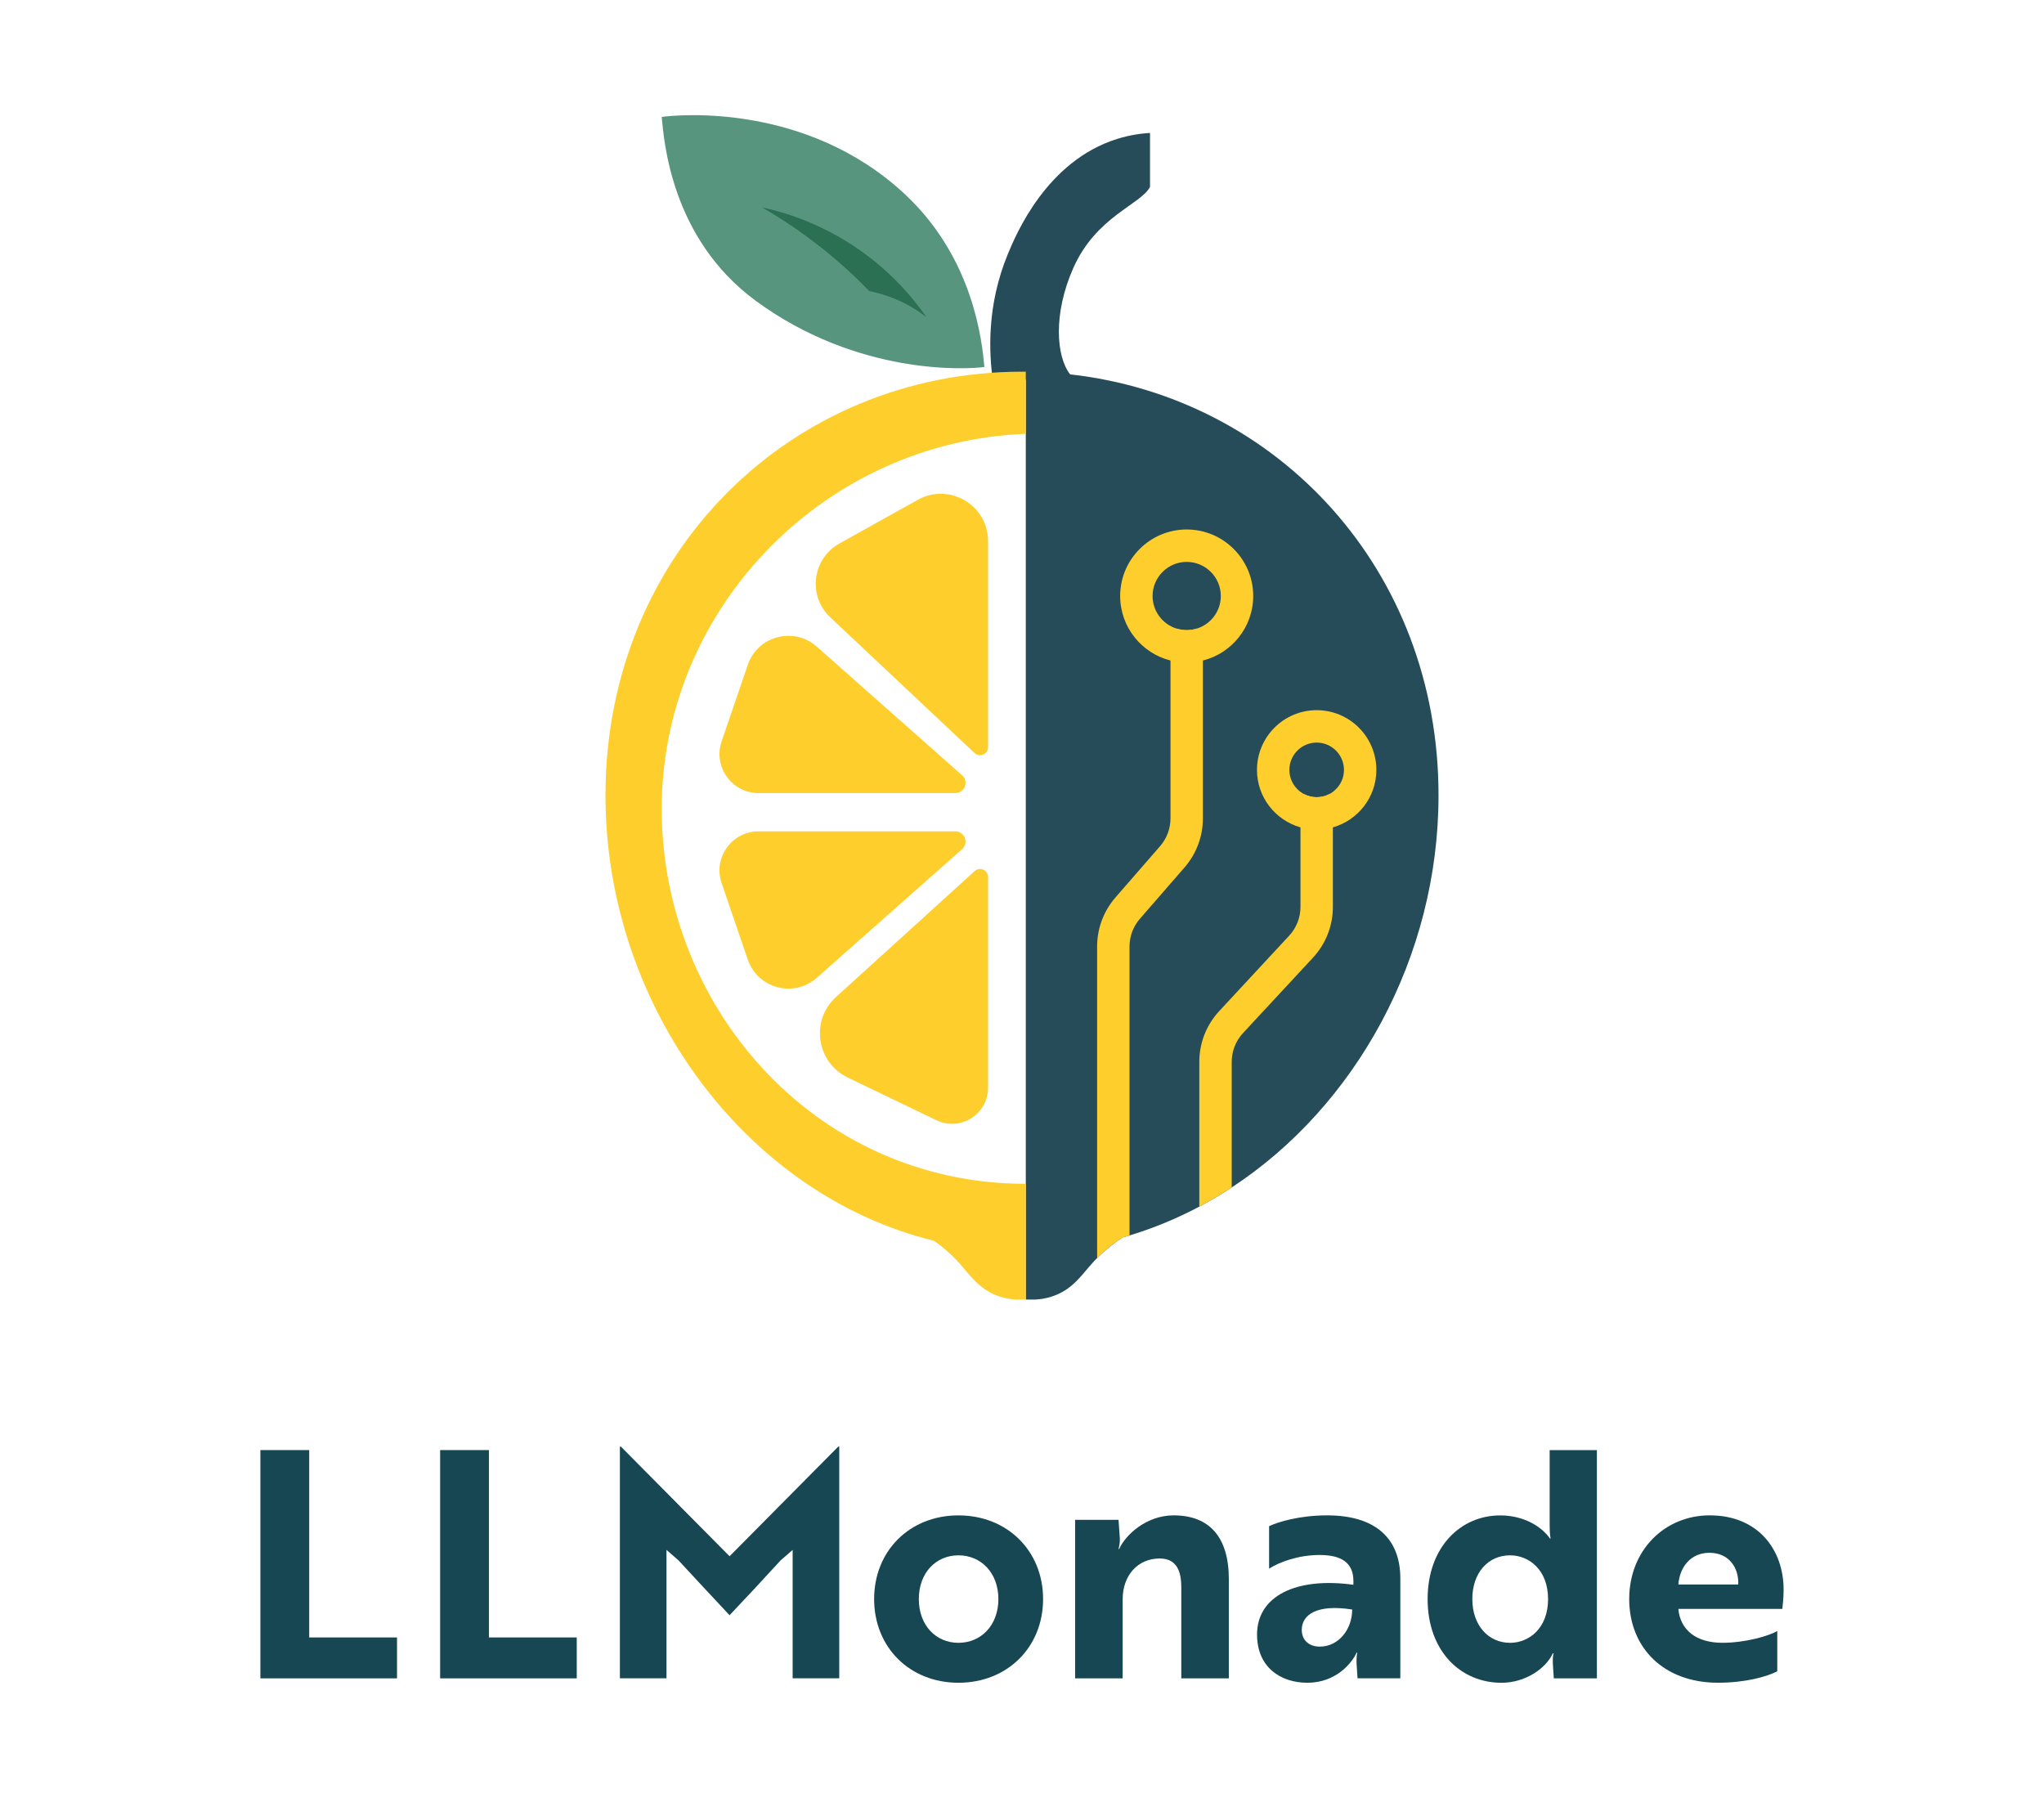 <?xml version="1.0" encoding="UTF-8"?>
<svg id="Layer_1" data-name="Layer 1" xmlns="http://www.w3.org/2000/svg" viewBox="0 0 883.02 776.67">
  <defs>
    <style>
      .cls-1 {
        fill: #164753;
      }

      .cls-2 {
        fill: #264c5a;
      }

      .cls-3 {
        fill: #fecf2c;
      }

      .cls-4 {
        fill: #2b7053;
      }

      .cls-5 {
        fill: #58957e;
      }
    </style>
  </defs>
  <g>
    <path class="cls-2" d="M621.45,343.58c0,70.05-35.9,134.36-89.34,169.37-4.54,2.99-9.21,5.75-14,8.29-9.61,5.1-19.69,9.29-30.15,12.45-1,.3-2,.6-3.01.88-4.64,3.02-8.22,6.1-10.99,8.89-.77.76-1.47,1.51-2.11,2.23-4.52,5.04-8.27,10.89-16.13,13.92-4.08,1.58-7.94,1.88-10.9,1.79-.56-.02-1.11-.02-1.67-.02V164.07h-14.26c-1.61-11.4-2.75-32.03,6.56-54.46,3.4-8.19,16.62-40.02,47.1-49.58,5.7-1.79,10.72-2.39,14.26-2.61v23.33c-4.07,7.69-23.15,12.67-33.06,34.86-8.92,20-7.44,38.49-1.45,46.11,89.58,10.02,159.15,84.34,159.15,181.86Z"/>
    <path class="cls-3" d="M426.85,378.85v91.03c0,11.47-11.99,19.01-22.33,14.03l-38.31-18.45c-13.54-6.52-16.18-24.68-5.05-34.78l59.9-54.39c2.23-2.02,5.79-.44,5.79,2.56Z"/>
    <path class="cls-3" d="M426.85,322.78v-89c0-15.6-16.77-25.45-30.4-17.85l-33.83,18.86c-11.76,6.56-13.75,22.66-3.94,31.89l62.33,58.62c2.21,2.08,5.84.51,5.84-2.52Z"/>
    <path class="cls-3" d="M415.61,334.88l-62.76-55.55c-9.9-8.76-25.54-4.63-29.81,7.88l-11.3,33.05c-3.75,10.95,4.39,22.34,15.97,22.34h84.98c4.06,0,5.97-5.03,2.93-7.72Z"/>
    <path class="cls-3" d="M415.61,366.85l-62.76,55.55c-9.9,8.76-25.54,4.63-29.81-7.88l-11.3-33.05c-3.75-10.95,4.39-22.34,15.97-22.34h84.98c4.06,0,5.97,5.03,2.93,7.72Z"/>
    <path class="cls-3" d="M512.66,228.73c-15.85,0-28.74,12.89-28.74,28.73,0,13.43,9.26,24.74,21.74,27.87,2.24.57,4.59.87,7,.87s4.76-.3,7-.87c12.48-3.13,21.74-14.44,21.74-27.87,0-15.84-12.89-28.73-28.74-28.73ZM517.1,271.52c-1.4.44-2.9.68-4.44.68s-3.04-.24-4.44-.68c-5.97-1.89-10.3-7.48-10.3-14.06,0-8.12,6.61-14.73,14.74-14.73s14.74,6.61,14.74,14.73c0,6.58-4.33,12.17-10.3,14.06Z"/>
    <path class="cls-3" d="M519.66,276.93v76.59c0,7.78-2.81,15.3-7.92,21.18l-19.29,22.19c-2.9,3.32-4.49,7.58-4.49,11.99v124.81c-.5.15-1,.3-1.5.45-1,.29-1.96.72-2.82,1.3-4.01,2.74-7.18,5.5-9.68,8.02v-134.58c0-7.79,2.81-15.31,7.92-21.18l19.3-22.19c2.89-3.32,4.48-7.58,4.48-11.99v-76.59c0-2.18.99-4.12,2.56-5.41,1.4.44,2.9.68,4.44.68s3.04-.24,4.44-.68c1.57,1.29,2.56,3.23,2.56,5.41Z"/>
    <path class="cls-3" d="M568.81,306.78c-14.22,0-25.79,11.57-25.79,25.8,0,11.79,7.96,21.77,18.79,24.82,2.23.63,4.57.97,7,.97s4.77-.34,7-.97c10.83-3.05,18.79-13.03,18.79-24.82,0-14.23-11.57-25.8-25.79-25.8ZM574.17,343.08c-1.61.83-3.43,1.29-5.36,1.29s-3.75-.46-5.36-1.29c-3.81-1.95-6.43-5.93-6.43-10.5,0-6.51,5.29-11.8,11.79-11.8s11.79,5.29,11.79,11.8c0,4.57-2.62,8.55-6.43,10.5Z"/>
    <path class="cls-3" d="M575.81,347.58v44.19c0,8.17-3.06,15.96-8.62,21.95l-30.2,32.55c-3.15,3.39-4.88,7.81-4.88,12.43v54.25c-4.54,2.99-9.21,5.75-14,8.29v-62.54c0-8.17,3.06-15.96,8.62-21.95l30.2-32.55c3.15-3.39,4.88-7.81,4.88-12.43v-44.19c0-1.72.61-3.29,1.64-4.5,1.61.83,3.43,1.29,5.36,1.29s3.75-.46,5.36-1.29c1.03,1.21,1.64,2.78,1.64,4.5Z"/>
    <path class="cls-5" d="M425.26,158.52c-.98-10.83-4.57-46.76-34.19-74.49-42.57-39.85-98.61-34.47-105.21-33.51.95,9.29,3.6,52.28,40.69,79.47,44.15,32.38,91.39,29.61,98.72,28.53Z"/>
    <path class="cls-4" d="M329.21,89.58c7.53,4.36,15.91,9.82,24.62,16.64,8.56,6.69,15.76,13.38,21.74,19.53,3.29.66,7.25,1.74,11.55,3.57,5.57,2.36,9.92,5.22,13.08,7.64-5.4-7.77-14.69-19.13-29.21-29.21-16.35-11.36-32.09-16.06-41.77-18.17Z"/>
    <path class="cls-3" d="M285.91,345.65c-2,87.13,64.86,165.74,157.24,165.74v49.99c-.56,0-1.11,0-1.67.02-2.96.09-6.82-.21-10.9-1.79-7.86-3.03-11.61-8.88-16.13-13.92-2.62-2.92-6.17-6.31-11-9.71-81.1-19.83-141.88-101.25-141.88-192.4,0-104.95,80.56-183.02,179.94-183.02.55,0,1.09,0,1.64.01v26.82c-86.28,3.38-155.31,73.86-157.24,158.26Z"/>
  </g>
  <g>
    <path class="cls-1" d="M112.49,725.01v-98.6h21.09v80.94h37.93v17.67h-59.02Z"/>
    <path class="cls-1" d="M190.14,725.01v-98.6h21.09v80.94h37.93v17.67h-59.02Z"/>
    <path class="cls-1" d="M293.13,674.06l-5.2-4.52v55.46h-20.13v-100.11h.41l46.97,47.38,46.97-47.38h.41v100.11h-20.13v-55.46l-5.2,4.52c-7.26,7.94-14.65,15.89-22.05,23.69-7.39-7.81-14.65-15.75-22.05-23.69Z"/>
    <path class="cls-1" d="M450.62,690.77c0,20.82-15.47,36.15-36.56,36.15s-36.43-15.34-36.43-36.15,15.34-36.15,36.43-36.15,36.56,15.34,36.56,36.15ZM431.31,690.77c0-11.37-7.53-18.9-17.25-18.9s-17.12,7.53-17.12,18.9,7.39,18.9,17.12,18.9,17.25-7.53,17.25-18.9Z"/>
    <path class="cls-1" d="M483.21,656.53l.55,7.81c.14,2.46-.41,4.11-.55,4.79h.27c2.88-6.3,11.91-14.52,23.55-14.52,15.48,0,23.83,9.45,23.83,27.53v42.87h-20.54v-39.44c0-6.71-1.92-12.33-9.31-12.33-9.59,0-16.02,7.4-16.02,17.67v34.1h-20.54v-68.47h18.76Z"/>
    <path class="cls-1" d="M548.26,659.27c3.83-1.78,13.01-4.66,25.06-4.66,21.09,0,31.63,10.13,31.63,27.25v43.14h-18.49l-.41-6.3c-.14-2.88.27-4.79.27-4.79h-.27c-1.78,4.11-8.63,13.01-21.23,13.01-11.78,0-21.77-6.85-21.77-20.82,0-16.71,16.98-24.92,41.63-21.5v-1.64c0-8.22-5.62-11.23-14.65-11.23s-17.26,3.01-21.77,5.89v-18.35ZM584.14,695.29c-15.34-2.46-21.77,2.33-21.77,8.76,0,4.38,3.01,7.26,7.81,7.26,7.94,0,13.97-7.26,13.97-16.02Z"/>
    <path class="cls-1" d="M689.87,725.01h-18.62l-.41-6.3c-.14-2.74.27-4.52.27-4.52h-.27c-3.15,6.85-12.19,12.74-22.19,12.74-17.67,0-31.91-13.69-31.91-36.15s14.24-36.15,31.36-36.15c10,0,17.8,4.66,21.5,10h.27s-.41-1.78-.41-5.61v-32.59h20.41v98.6ZM636.05,690.77c0,11.23,6.85,18.9,16.3,18.9,8.22,0,16.43-6.3,16.43-18.9s-8.22-18.9-16.43-18.9c-9.45,0-16.3,7.53-16.3,18.9Z"/>
    <path class="cls-1" d="M770.53,686.66c0,3.7-.41,6.98-.55,8.35h-44.92c.82,9.31,7.94,14.65,19.04,14.65,9.72,0,19.86-2.88,23.69-5.07v17.39c-4.25,2.19-13.42,4.93-25.61,4.93-23.55,0-38.35-15.2-38.35-36.15s15.2-36.15,34.79-36.15c21.09,0,31.91,15.06,31.91,32.05ZM738.48,670.78c-8.22,0-12.87,6.3-13.42,13.69h25.88c.27-7.39-4.11-13.69-12.46-13.69Z"/>
  </g>
</svg>